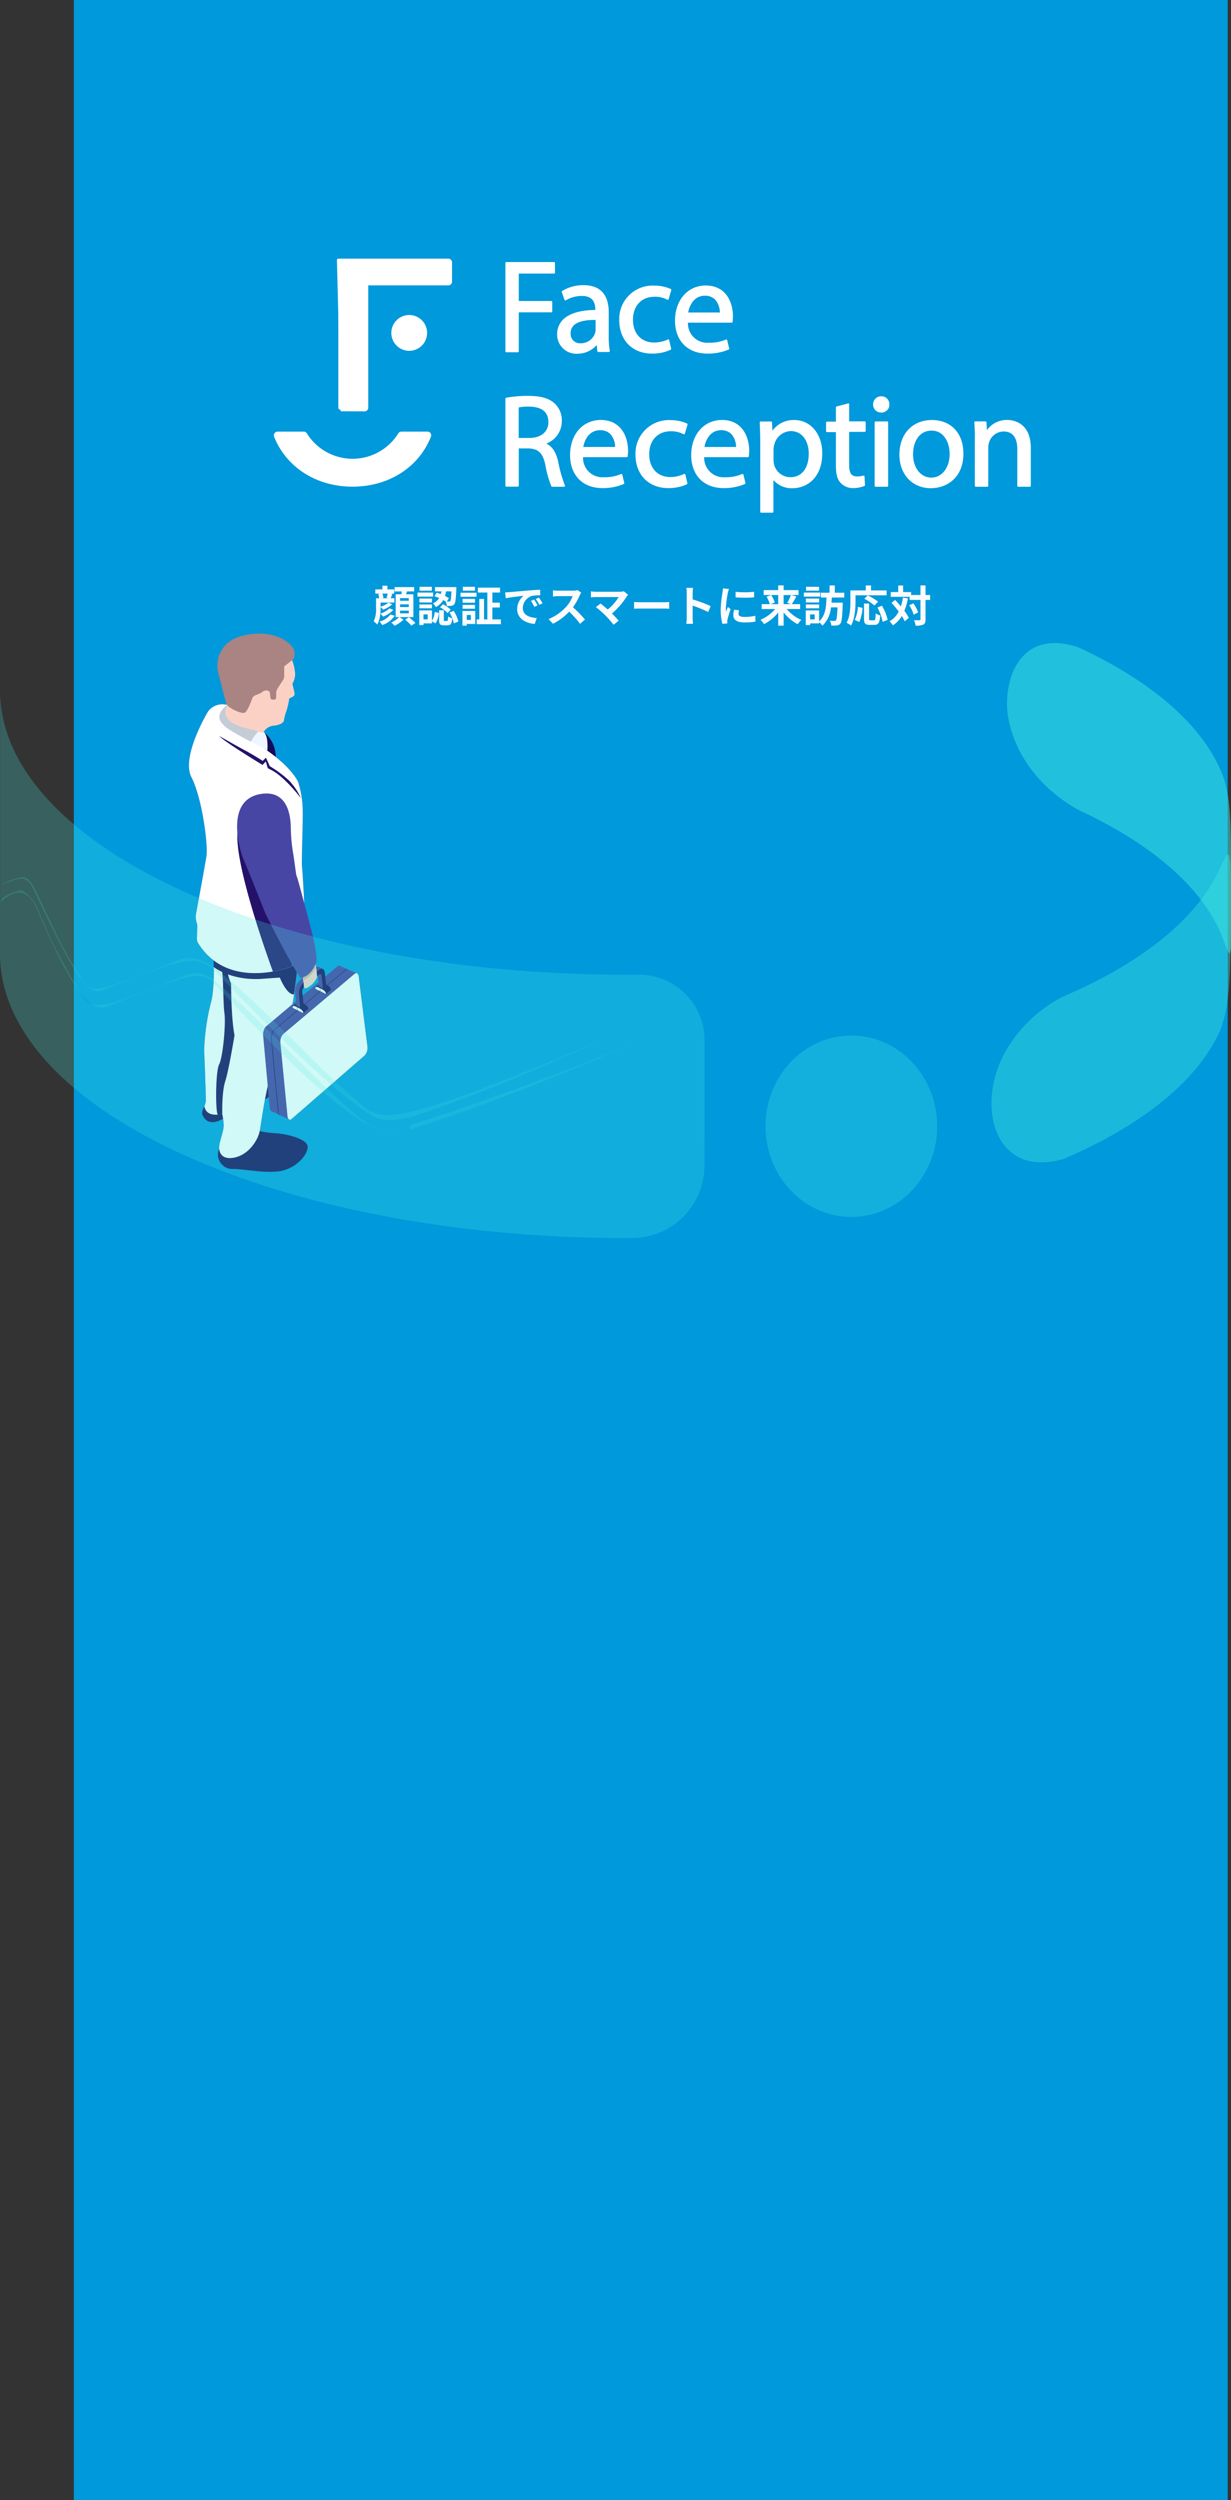 <svg xmlns="http://www.w3.org/2000/svg" width="400.062" height="812" viewBox="0 0 400.062 812">
  <rect x="0" y="0" width="400.062" height="812" fill="#333333" stroke="none"/>
  <g id="メイン背景">
    <rect id="長方形_203" data-name="長方形 203" width="375" height="812" transform="translate(24)" fill="#0099db"/>
    <path id="パス_733" data-name="パス 733" d="M59.651,367.213a33.823,33.823,0,0,0,5.846.847c2.874.107,10.718,1.675,10.494,4.586s-4.277,7.135-9.393,7.787-11.693-.856-15.044-.759a4.672,4.672,0,0,1-4.317-6.581C48.523,369.8,59.651,367.213,59.651,367.213Z" transform="translate(24)" fill="#160a5b"/>
    <path id="パス_734" data-name="パス 734" d="M42.4,359.367s-1.091,1.762-.555,2.843,1.949,3.767,6.645,1.168,13.641-6.3,13.641-6.3,5.155-2.735,4.872-5.967-5.018-2.736-5.018-2.736Z" transform="translate(24)" fill="#160a5b"/>
    <path id="パス_735" data-name="パス 735" d="M72.737,313.535s-1.949,20.979-6.207,28.942-5.486,22.887-6.343,25.71-3.683,6.921-8.058,7.788-5.106-2.1-4.872-3.894,1.432-4.673,1.452-6.6a20.935,20.935,0,0,0-.5-3.719s-5.018,1.48-5.788-2.4a10.9,10.9,0,0,0,.477-1.713c.068-.574-.429-14.6-.555-16.325a72.244,72.244,0,0,1,2.134-15.4c1.384-4.488.974-14.028.974-14.028l14.284-2Z" transform="translate(24)" fill="#24126a"/>
    <path id="パス_736" data-name="パス 736" d="M72.737,313.535s-1.949,20.979-6.207,28.942-5.486,22.887-6.343,25.71-3.683,6.921-8.058,7.788-5.106-2.1-4.872-3.894,1.432-4.673,1.452-6.6a20.935,20.935,0,0,0-.5-3.719s-5.018,1.48-5.788-2.4a10.9,10.9,0,0,0,.477-1.713c.068-.574-.429-14.6-.555-16.325a72.244,72.244,0,0,1,2.134-15.4c1.384-4.488.974-14.028.974-14.028l14.284-2Z" transform="translate(24)" fill="#fff"/>
    <path id="パス_737" data-name="パス 737" d="M49.673,313.408a16.144,16.144,0,0,0,1.423,6.026s0,11.157,1.121,16.8c0,0-1.851,11.351-3.011,14.924s-.974,10.611-.974,10.611a4.891,4.891,0,0,1-1.393.243c-.819,0-.877-13.863.38-16.316s2.2-13.268,1.725-16.549-.3-12.656-.926-14.32a2.083,2.083,0,0,1,.779-2.522Z" transform="translate(24)" fill="#160a5b"/>
    <path id="パス_738" data-name="パス 738" d="M61.7,237.739a10.246,10.246,0,0,1,3.9,8.177l-3.079-.662S63.47,239.472,61.7,237.739Z" transform="translate(24)" fill="#160a5b"/>
    <path id="パス_739" data-name="パス 739" d="M60.07,317.974c-9.471.292-14.616-3.894-14.616-3.894,0-1.333-.058-2.19-.058-2.19l14.284-2,13.057,3.641s-.4,4.137-1.2,9.433c-2.329.253-4.609-5.451-4.609-5.451l-6.489.418S69.541,317.692,60.07,317.974Z" transform="translate(24)" fill="#160a5b"/>
    <path id="パス_740" data-name="パス 740" d="M70.934,313.847s-20.589,8.391-30.537-7.535a2.764,2.764,0,0,1-.39-1.568l.117-3.709a3.782,3.782,0,0,0-.195-1.372,5.893,5.893,0,0,1-.2-2.969c.77-4.147,2.855-15.421,3.352-18.555.594-3.816-1.432-19.09-4.872-25.71s5.3-21.183,5.3-21.183A5.6,5.6,0,0,1,49.78,229s-3.966,2.765-1.793,5.685,8.692,5.3,8.692,5.3,12.034,6.23,16.146,13.824a31.644,31.644,0,0,1,1.549,8.936c.117,5.053-.438,17.173-.224,18.857s.848,13.23.78,13.765S70.934,313.847,70.934,313.847Z" transform="translate(24)" fill="#453c9e"/>
    <path id="パス_741" data-name="パス 741" d="M70.934,313.847s-20.589,8.391-30.537-7.535a2.764,2.764,0,0,1-.39-1.568l.117-3.709a3.782,3.782,0,0,0-.195-1.372,5.893,5.893,0,0,1-.2-2.969c.77-4.147,2.855-15.421,3.352-18.555.594-3.816-1.432-19.09-4.872-25.71s5.3-21.183,5.3-21.183A5.6,5.6,0,0,1,49.78,229s-3.966,2.765-1.793,5.685,8.692,5.3,8.692,5.3,12.034,6.23,16.146,13.824a31.644,31.644,0,0,1,1.549,8.936c.117,5.053-.438,17.173-.224,18.857s.848,13.23.78,13.765S70.934,313.847,70.934,313.847Z" transform="translate(24)" fill="#fff"/>
    <path id="パス_742" data-name="パス 742" d="M47.841,231.109a2.917,2.917,0,0,1,.078-2.326A5.848,5.848,0,0,1,49.78,229,7.364,7.364,0,0,0,47.841,231.109Z" transform="translate(24)" fill="#fff"/>
    <path id="パス_743" data-name="パス 743" d="M64.7,315.56s-12.121-32.709-11.546-44.576c.565-11.575,17.695,23.451,17.695,23.451l.088,19.412A36.992,36.992,0,0,1,64.7,315.56Z" transform="translate(24)" fill="#24126a"/>
    <path id="パス_744" data-name="パス 744" d="M71.236,276.922a53,53,0,0,1-.721-8.022c-.058-4.653-1.364-12.373-9.744-11.029-11.917,1.9-6.821,18.564-5.515,21.475s6.528,16.131,6.821,16.88,8.487,17.182,11.43,21.135a.72.72,0,0,0,1.072.136c1.2-.973,3.9-3.436,4.229-4.965.448-1.947-1.276-9.092-1.276-9.092s-4.638-17.815-5.028-18.652C72.152,284.174,71.948,281.244,71.236,276.922Z" transform="translate(24)" fill="#4846a5"/>
    <path id="パス_746" data-name="パス 746" d="M50.414,233.845c-1.949-2.366-.906-3.758-.906-3.758a9.37,9.37,0,0,0,0-2.92l4.716.837s7.035-6.25,6.538-2.921,1.257,3.992,1.257,3.992l-1.471,1.849c-.37.468-.146.974.156,1.539,2.007,3.455,6.889,2.414,6.9,2.414a6.891,6.891,0,0,1-2.982.827,4.2,4.2,0,0,0-3.128,2.376C58.17,236.765,52.411,236.21,50.414,233.845Z" transform="translate(24)" fill="#e2b1a6"/>
    <path id="パス_748" data-name="パス 748" d="M49.78,228.977c-.555-.973-1.949-7.3-2.835-10.319a22.135,22.135,0,0,0,7.98,3c4.5.681,13.437-4.391,13.437-4.391v2.3a2.312,2.312,0,0,1-.37,1.265l-1.715,2.648a3.164,3.164,0,0,0-.517,1.723v1.285a.739.739,0,0,1-.643.73h-.448a.724.724,0,0,1-.285-.028.731.731,0,0,1-.514-.634l-.195-1.771s-.9-1.431-2.875.272l-2.572,1.052s-1.559,4.711-2.641,5.315S50.326,229.951,49.78,228.977Z" transform="translate(24)" fill="#936d6d"/>
    <path id="パス_749" data-name="パス 749" d="M49.6,229.3s-3.488,2.141-1.754,5.188S62.252,243,62.876,243.8c0,0,.5-4.566-1.179-6.114,0,0-9.685-1.879-11.186-4.351S49.6,229.3,49.6,229.3Z" transform="translate(24)" fill="#f0f6ff"/>
    <path id="パス_750" data-name="パス 750" d="M49.6,229.3s-.594,1.586.906,4.04c1.14,1.869,6.957,3.4,9.744,4.04,0,0-1.033.584-2.748,3.5-3.9-2.015-8.613-4.6-9.637-6.4C46.117,231.44,49.6,229.3,49.6,229.3Z" transform="translate(24)" fill="#c4ccd6"/>
    <path id="パス_751" data-name="パス 751" d="M47.247,239.043s5.632,3.223,8.38,4.683,5.749,3.4,5.749,3.4l1.052-1.051,1.267,2.784a37.23,37.23,0,0,1,6.353,4.761,21.676,21.676,0,0,1,3.781,5.656s-5.4-7.078-9.656-9.181l-1.14-.584-.653-2.19-1.043,1.129S48.962,240.961,47.247,239.043Z" transform="translate(24)" fill="#24126a"/>
    <path id="パス_752" data-name="パス 752" d="M61.775,334.533a2.855,2.855,0,0,1,.75-1.207L85.7,313.856c.614-.516,1.2-.126,1.315.867l2.718,22.633a3.646,3.646,0,0,1-.906,2.862L69.336,357.031l.672,6.551L64.162,360.9a1.39,1.39,0,0,1-.5-1.1L61.5,336.149A3.894,3.894,0,0,1,61.775,334.533Z" transform="translate(24)" fill="#453c9e"/>
    <path id="パス_753" data-name="パス 753" d="M92.01,316.115l-5.476-2.366-.156-.078a.763.763,0,0,0-.663.214l-23.171,19.47a2.929,2.929,0,0,0-.76,1.207l.838.4,4.716,2.287,20.306-17.357Z" transform="translate(24)" fill="#453c9e"/>
    <path id="パス_754" data-name="パス 754" d="M94.524,342.788,70.788,363.417c-.643.564-1.257.126-1.364-.974l-2.309-23.772a3.7,3.7,0,0,1,.974-2.862L91.25,316.28c.614-.506,1.208-.117,1.325.886l2.845,22.79a3.665,3.665,0,0,1-.9,2.832Z" transform="translate(24)" fill="#24126a"/>
    <path id="パス_755" data-name="パス 755" d="M94.524,342.788,70.788,363.417c-.643.564-1.257.126-1.364-.974l-2.309-23.772a3.7,3.7,0,0,1,.974-2.862L91.25,316.28c.614-.506,1.208-.117,1.325.886l2.845,22.79a3.665,3.665,0,0,1-.9,2.832Z" transform="translate(24)" fill="#fff"/>
    <path id="パス_756" data-name="パス 756" d="M66.52,361.061l-2.231-23.714a3.69,3.69,0,0,1,.974-2.853l23.151-19.47a.8.8,0,0,1,.546-.223.708.708,0,0,0-.741.185L65.068,334.455a3.691,3.691,0,0,0-.974,2.853l2.231,23.7c.068.75.36,1.217.76,1.237C66.773,362.112,66.579,361.684,66.52,361.061Z" transform="translate(24)" fill="#160a5b"/>
    <path id="パス_757" data-name="パス 757" d="M75,326.151l-1.208-.6a1.148,1.148,0,0,0-.75-.136h-.1c-.127,0-.185.155-.166.34v.224l3.41,1.7v-.224a1.041,1.041,0,0,0-.263-.555l-.107-.117A2.753,2.753,0,0,0,75,326.151Z" transform="translate(24)" fill="#160a5b"/>
    <path id="パス_758" data-name="パス 758" d="M74.568,329.082l1.637-1.383-3.381-2.19-1.608,1.343Z" transform="translate(24)" fill="#160a5b"/>
    <path id="パス_759" data-name="パス 759" d="M73.36,327.534l-1.208-.613a1.239,1.239,0,0,0-.76-.137H71.3c-.127,0-.185.156-.166.341v.224l3.41,1.7v-.223a.97.97,0,0,0-.263-.555l-.107-.127A2.867,2.867,0,0,0,73.36,327.534Z" transform="translate(24)" fill="#fff"/>
    <path id="パス_760" data-name="パス 760" d="M72.639,328.108l-.1-.993.1.049.107,1Z" transform="translate(24)" fill="#722318"/>
    <path id="パス_761" data-name="パス 761" d="M72.542,327.115l1.676-1.353.088.039-1.666,1.363Z" transform="translate(24)" fill="#722318"/>
    <path id="パス_762" data-name="パス 762" d="M82.364,319.97l-1.208-.594a1.154,1.154,0,0,0-.75-.136h-.1c-.127,0-.185.155-.166.34v.215l3.4,1.684v-.224a1.071,1.071,0,0,0-.253-.545l-.117-.127A2.784,2.784,0,0,0,82.364,319.97Z" transform="translate(24)" fill="#160a5b"/>
    <path id="パス_763" data-name="パス 763" d="M81.954,322.861l1.618-1.373L80.2,319.327l-1.6,1.334Z" transform="translate(24)" fill="#160a5b"/>
    <path id="パス_764" data-name="パス 764" d="M80.746,321.333l-1.208-.6a1.222,1.222,0,0,0-.75-.136h-.1c-.127,0-.185.156-.166.331v.224l3.4,1.684v-.214a1.168,1.168,0,0,0-.263-.555l-.117-.127A2.791,2.791,0,0,0,80.746,321.333Z" transform="translate(24)" fill="#fff"/>
    <path id="パス_765" data-name="パス 765" d="M80.035,321.907l-.117-.993.107.049.107.993Z" transform="translate(24)" fill="#722318"/>
    <path id="パス_766" data-name="パス 766" d="M79.918,320.914l1.666-1.334.088.049-1.647,1.334Z" transform="translate(24)" fill="#722318"/>
    <path id="パス_767" data-name="パス 767" d="M71.879,322.374l.438,4.225,1.1-.925-.429-4.1a2.161,2.161,0,0,1,.653-1.723l4.716-3.943c.419-.35.818-.155.887.438l.448,4.05,1.082-.9-.468-4.157c-.146-1.3-.974-1.733-1.949-.974l-5.037,4.187a4.863,4.863,0,0,0-1.442,3.825Z" transform="translate(24)" fill="#453c9e"/>
    <path id="パス_768" data-name="パス 768" d="M80.015,315.618l-1.949-.194-5.612,5.237-.244,3.222.107,2.707,1.257.623v-3.359l.068-2.307,1.169-1.665s2.1-1.694,2.124-1.742S80.015,315.618,80.015,315.618Z" transform="translate(24)" fill="#453c9e"/>
    <path id="パス_769" data-name="パス 769" d="M80.951,321.021l-1.257-.623-.331-2.988,1.2.1.351.058Z" transform="translate(24)" fill="#453c9e"/>
    <path id="パス_770" data-name="パス 770" d="M80.9,314.7l-1.345-.662s.351.74.36.73l.448.156Z" transform="translate(24)" fill="#453c9e"/>
    <path id="パス_771" data-name="パス 771" d="M73.136,323l.438,4.225,1.111-.895-.438-4.108A2.207,2.207,0,0,1,74.9,320.5l4.716-3.953c.419-.35.819-.156.887.438l.458,4.06,1.082-.906-.478-4.166c-.146-1.3-.974-1.733-1.949-.974l-5.028,4.2A4.864,4.864,0,0,0,73.136,323Z" transform="translate(24)" fill="#160a5b"/>
    <path id="パス_772" data-name="パス 772" d="M78.408,312.357s.8,4.128.575,5.169a6.816,6.816,0,0,1-3.391,3.4c-1.189.37-.711-1.052-.974-1.947a13.271,13.271,0,0,1-.224-2.833Z" transform="translate(24)" fill="#fcd1c5"/>
    <path id="パス_773" data-name="パス 773" d="M74.393,316.154l4.015-3.8s.166.847.322,1.869a9.9,9.9,0,0,1-4.209,4.284A16.2,16.2,0,0,1,74.393,316.154Z" transform="translate(24)" fill="#e2b1a6"/>
    <path id="パス_774" data-name="パス 774" d="M78.71,312.7s-1.423,4.449-4.989,4.867l1.208-4.867s3.011-.847,3.108-.857S78.71,312.7,78.71,312.7Z" transform="translate(24)" fill="#4846a5"/>
    <g id="グループ_60" data-name="グループ 60" transform="translate(24)" opacity="0.5">
      <path id="パス_775" data-name="パス 775" d="M39.608,157.28h0Zm2.65-1.139h0Zm-1.881.778h0Z" fill="#42e8e0" opacity="0.5"/>
      <path id="パス_776" data-name="パス 776" d="M204.98,337.814a21.267,21.267,0,0,0-21.437-21.251H176.1c-111.235-.877-200.07-42.055-200.07-92.307v63.277c8-3.086,8.818-3.446,12.073,3.991C3.049,323.2,5.641,322.491,9.158,321.7c31.823-12.714,31.424-11.789,39.54-3.369,14.031,14.6,42.327,43.009,51.067,45.277a30.461,30.461,0,0,0,9.471-.671c30.722-10.29,42.873-16.754,72.981-29.692l2.69,4.361c-11.128,4.868-44.764,18.069-75.72,27.813l-.224,1.538c-8.769,2.609-14.46-2.735-16.564-4.322-16.155-13.629-30.323-30.353-46.536-43.963-4.794-4.02-7.727-2.366-9.393-1.947C6.264,328.712,6.264,328.712,1.392,321.4c-8.886-15.722-9.2-16.988-13.32-26.81-.974-2.249-4.141-5.637-5.564-5.461-6.821,1.947-5.846,3.3-6.509,4.117V309.8c0,50.251,88.834,91.43,200.07,92.306h5.495a23.559,23.559,0,0,0,23.386-23.578Z" fill="#42e8e0" opacity="0.5"/>
      <path id="パス_777" data-name="パス 777" d="M108.954,366.96c-7.921,2.025-15.4,3.943-62-46.133-5.846-5.929-5.846-5.929-36.149,6.123-3.44.837-8.633,2.093-22.937-32-4.414-10.066-11.78-1.762-11.848-1.665v-5.724c2.494-1.421,2.67-1.509,6.431-2.57a2.857,2.857,0,0,1,2.066.166c.974.525,2.027,1.7,3.79,5.461C-3.45,308.142-3.45,308.142,2.484,317.76c3.5,5.179,3.5,5.179,31.892-6.084,1.949-.516,5.983-1.607,12.063,3.251,17.11,13.629,31.024,30.675,47.91,44.547,6.343,4.5,10.162,7.214,87.86-26.216l2.689,4.361C173.77,342.487,139.911,357.225,108.954,366.96Z" fill="#42e8e0" opacity="0.5"/>
    </g>
    <path id="パス_778" data-name="パス 778" d="M303.665,233.134c.975,5.685,5.223,19.957,22.616,29.828,24.768,11.429,41.9,26.45,47.666,43.213.41,1.1.975,2.57,1.5,3.612.614-.973.614-.973.614-3.466V278.158c0-16.549-.974-20.17-2.115-24.785-5.748-16.773-22.9-31.794-47.666-43.213C306.491,203.783,301.717,222.29,303.665,233.134Z" transform="translate(24)" fill="#42e8e0" opacity="0.5"/>
    <path id="パス_779" data-name="パス 779" d="M376,301.756c-.146,22.828-1.49,26.985-3.186,32.252-7.074,16.656-25.392,31.366-51.038,42.356-22.411,6.61-28.657-16.7-19.488-33.975a44.888,44.888,0,0,1,19.488-18.837c25.646-10.99,43.964-25.7,51.038-42.356a27.516,27.516,0,0,1,1.949-3.573l.575-.078c.428,1.227.614,1.733.672,7.963v16.248Z" transform="translate(24)" fill="#42e8e0" opacity="0.4"/>
    <path id="パス_780" data-name="パス 780" d="M252.676,395.24c15.407,0,27.9-13.188,27.9-29.458s-12.489-29.458-27.9-29.458-27.9,13.189-27.9,29.458S237.269,395.24,252.676,395.24Z" transform="translate(24)" fill="#42e8e0" opacity="0.3"/>
  </g>
  <g id="コンポーネント_1_23" data-name="コンポーネント 1 – 23" transform="translate(70.649 84)">
    <path id="パス_745" data-name="パス 745" d="M61.492,238.07A4.2,4.2,0,0,1,64.62,235.7c2.192-.215,3.43-.828,3.644-1.636a16.144,16.144,0,0,1,.76-2.989A22.04,22.04,0,0,0,70,226.855c0-.068,1.656-.574,1.734-1.3s-.78-3.33-.682-3.534a6.6,6.6,0,0,0,.867-3.037,15.562,15.562,0,0,0-.974-4.556c-.663-1.509-5.291-10.709-17.334-5.987s-2.923,15.011-4.122,21.631c0,0-1.082,1.392.906,3.757S58.17,236.765,61.492,238.07Z" transform="translate(-46.649 -84)" fill="#fcd1c5"/>
    <path id="パス_747" data-name="パス 747" d="M71.48,210.919s.838,2.473-.516,3.5-2.6,2.025-2.6,2.025v3.134a2.316,2.316,0,0,1-.37,1.266L66.276,223.5a3.161,3.161,0,0,0-.516,1.723v1.285a.737.737,0,0,1-.185.485.745.745,0,0,1-.459.245h-.448a.733.733,0,0,1-.718-.387.735.735,0,0,1-.081-.275l-.195-1.772s-.9-1.431-2.875.273l-1.783.73a1.952,1.952,0,0,0-1.072,1.119c-.5,1.373-1.559,4.07-2.358,4.517-1.072.614-5.242-1.538-5.8-2.492s-1.949-7.3-2.835-10.319-.351-10.436,8.623-12.334S70.252,208.232,71.48,210.919Z" transform="translate(-46.649 -84)" fill="#aa8383"/>
    <path id="パス_781" data-name="パス 781" d="M102,192.788a13.078,13.078,0,0,1-.392,1.372l.784.154h-2.324l.56-.126a5.922,5.922,0,0,0-.364-1.4Zm.588,4.788a7.581,7.581,0,0,1-2.982,1.722c.056-.672.084-1.33.084-1.9v-.21a5.618,5.618,0,0,1,.812.826,8.708,8.708,0,0,0,2.968-1.764l-1.246-.518a7.1,7.1,0,0,1-2.534,1.316V195.7h4.48v-1.386h-1.176c.14-.378.308-.882.518-1.414l-.56-.112h1.162V191.43H101.9v-1.2h-1.624v1.2h-2.3v1.358h1.666l-.714.14a8.86,8.86,0,0,1,.308,1.386H98.206v3.066a9.72,9.72,0,0,1-.756,4.466,6.136,6.136,0,0,1,1.162,1.008,8.843,8.843,0,0,0,.98-3.528,5.192,5.192,0,0,1,.91.938,8.8,8.8,0,0,0,3.332-2.184Zm.294,1.988a6.621,6.621,0,0,1-3.556,2.338,5.1,5.1,0,0,1,.9,1.106,7.754,7.754,0,0,0,4.032-3Zm3.136-1.232h2.828v.868h-2.828Zm0-2.044h2.828v.868h-2.828Zm0-2.016h2.828v.854h-2.828Zm4.326,6.16v-7.42h-2.38q.147-.441.294-.924H110.6v-1.4H104.24v1.4h2.338c-.028.308-.084.616-.14.924H104.59v7.42h1.148a8.972,8.972,0,0,1-2.59,1.764,8.842,8.842,0,0,1,1.106,1.05,11.331,11.331,0,0,0,2.87-2l-1.274-.812Zm-2.674.826a17.148,17.148,0,0,1,2.03,1.946l1.3-.882a17.816,17.816,0,0,0-2.114-1.848Zm15.05-9.184c-.1,2.072-.21,2.9-.406,3.122a.435.435,0,0,1-.42.168c-.14,0-.378,0-.672-.014l.672-1.078a11.331,11.331,0,0,0-1.274-.7,11.07,11.07,0,0,0,.35-1.5Zm-5.544,1.568a16.352,16.352,0,0,1,1.54.588,4.6,4.6,0,0,1-2.016,1.764,3.954,3.954,0,0,1,.938,1.176,5.693,5.693,0,0,0,2.408-2.282c.28.154.532.308.77.462a4.018,4.018,0,0,1,.392,1.456,9.415,9.415,0,0,0,1.512-.056,1.252,1.252,0,0,0,.924-.532c.378-.448.518-1.75.658-4.914.014-.2.014-.616.014-.616h-6.944v1.386h2.1q-.084.441-.21.882c-.448-.168-.9-.336-1.316-.462Zm1.834,3.584a10.483,10.483,0,0,1,2.436,1.876l1.036-1.064a9.724,9.724,0,0,0-2.506-1.778Zm-2.674-6.65h-3.99v1.26h3.99Zm.42,1.876h-5.082v1.316h5.082Zm-.378,1.946H112.3v1.274h4.074Zm-4.074,3.164h4.074v-1.246H112.3Zm2.7,3.612h-1.372v-1.61h1.372Zm1.386-2.926h-4.13v4.774h1.372v-.546h2.758v-.686l1.134.686a6.664,6.664,0,0,0,1.078-3.4l-1.316-.336a6.318,6.318,0,0,1-.9,2.884Zm4.13,3.43c-.252,0-.28-.042-.28-.434v-3.052H118.7v3.066c0,1.386.266,1.848,1.582,1.848h1.148c.994,0,1.4-.462,1.554-2.3a4.011,4.011,0,0,1-1.358-.6c-.042,1.288-.1,1.47-.364,1.47Zm1.568-2.73a10.351,10.351,0,0,1,1.4,3.528l1.47-.6a10.4,10.4,0,0,0-1.526-3.458Zm8.274-8.372h-3.948v1.26h3.948Zm-1.33,9.17v1.6H127.69v-1.6Zm1.428-1.316H126.29V203.2h1.4v-.546h2.772Zm-4.13-.714h4.032v-1.26h-4.032Zm4.032-3.206h-4.032v1.246h4.032Zm-4.69-.686h5.194v-1.316h-5.194Zm10.346,7.35V197.31h2.422v-1.568H136.02v-3.3h2.492v-1.582H131.3v1.582h3.08v8.736h-1.064v-6.636h-1.554v6.636h-.854v1.554h7.868v-1.554Zm4.158-8.778.182,1.918c1.624-.35,4.48-.658,5.8-.8a5.6,5.6,0,0,0-2.086,4.326c0,3.038,2.772,4.606,5.712,4.8l.658-1.918c-2.38-.126-4.536-.952-4.536-3.262a4.254,4.254,0,0,1,2.968-3.92,14.543,14.543,0,0,1,2.7-.2l-.014-1.792c-.994.042-2.52.126-3.962.252-2.562.21-4.872.42-6.048.518C141.284,192.354,140.738,192.382,140.178,192.4Zm9.394,2.324-1.036.434a10.8,10.8,0,0,1,1.092,1.946l1.064-.476A17.38,17.38,0,0,0,149.572,194.72Zm1.568-.644-1.022.476a12.317,12.317,0,0,1,1.148,1.89l1.05-.5A20.936,20.936,0,0,0,151.14,194.076Zm13.748-1.568-1.148-.854a5.018,5.018,0,0,1-1.442.182h-4.942a15.641,15.641,0,0,1-1.652-.1v1.988c.294-.014,1.064-.1,1.652-.1H162.1a10.848,10.848,0,0,1-2.086,3.43,15.694,15.694,0,0,1-5.74,4.018l1.442,1.512a18.441,18.441,0,0,0,5.264-3.934,31.923,31.923,0,0,1,3.528,3.962l1.6-1.386a39.357,39.357,0,0,0-3.906-4,20.583,20.583,0,0,0,2.2-3.85A6.616,6.616,0,0,1,164.888,192.508Zm15.242.672-1.4-1.148a4.522,4.522,0,0,1-1.3.154h-7.77a13.442,13.442,0,0,1-1.61-.126v1.96c.294-.028,1.05-.1,1.61-.1h7.406a15.538,15.538,0,0,1-3.556,4.032c-.882-.77-1.806-1.526-2.366-1.946l-1.484,1.19a29.782,29.782,0,0,1,3.08,2.688,36.483,36.483,0,0,1,2.674,3.024l1.638-1.3c-.546-.658-1.372-1.568-2.17-2.366a23.325,23.325,0,0,0,4.774-5.474A4.882,4.882,0,0,1,180.13,193.18Zm1.946,2.338v2.2c.518-.042,1.456-.07,2.254-.07h7.518c.588,0,1.3.056,1.638.07v-2.2c-.364.028-.98.084-1.638.084H184.33C183.6,195.6,182.58,195.56,182.076,195.518Zm17.108,5.138a15.377,15.377,0,0,1-.14,1.96h2.184c-.056-.574-.126-1.554-.126-1.96v-3.962a40.439,40.439,0,0,1,5.054,2.086l.8-1.932a45.724,45.724,0,0,0-5.852-2.17v-2.072a15.222,15.222,0,0,1,.126-1.68h-2.184a9.719,9.719,0,0,1,.14,1.68Zm15.876-8.442v1.792a37.575,37.575,0,0,0,6.02,0V192.2A28.789,28.789,0,0,1,215.06,192.214Zm1.12,5.978-1.61-.154a8.553,8.553,0,0,0-.238,1.82c0,1.442,1.162,2.3,3.57,2.3a19.827,19.827,0,0,0,3.612-.266l-.028-1.89a16.549,16.549,0,0,1-3.514.364c-1.428,0-1.96-.378-1.96-.994A4.752,4.752,0,0,1,216.18,198.192Zm-3.276-6.916-1.96-.168c-.014.448-.1.98-.14,1.372a39.037,39.037,0,0,0-.588,5.544,17.9,17.9,0,0,0,.546,4.578l1.624-.112c-.014-.2-.028-.42-.028-.574a4.225,4.225,0,0,1,.07-.658c.154-.742.616-2.268,1.008-3.43l-.868-.686c-.2.462-.42.952-.63,1.428a6.754,6.754,0,0,1-.056-.91,37.131,37.131,0,0,1,.672-5.138C212.61,192.27,212.792,191.57,212.9,191.276Zm16,1.988v2.954h-2.422l1.33-.518a9.975,9.975,0,0,0-1.19-2.436Zm4.13,0a15.766,15.766,0,0,1-1.19,2.548l1.176.406H230.67v-2.954Zm3.01,4.55v-1.6H233.33a25.828,25.828,0,0,0,1.47-2.478l-1.61-.476h2.324v-1.6H230.67v-1.526h-1.764v1.526h-4.718v1.6h2.38l-1.442.546a9.765,9.765,0,0,1,1.05,2.408H223.53v1.6h4.4a13.216,13.216,0,0,1-4.788,3.5,7.9,7.9,0,0,1,1.176,1.4,14.527,14.527,0,0,0,4.592-3.78v4.27h1.764v-4.3a14.156,14.156,0,0,0,4.578,3.836,7.814,7.814,0,0,1,1.162-1.4,12.981,12.981,0,0,1-4.746-3.528Zm6.146-7.238h-4.228v1.26h4.228Zm.364,1.876H237.25v1.316h5.306Zm-.336,1.946h-4.312v1.274h4.312Zm-4.312,3.164h4.312v-1.246h-4.312Zm2.856,3.612H239.28v-1.61h1.484Zm9.618-7.112v-1.568h-3.066v-2.338h-1.708v2.338h-2.842v1.568H244.6c-.1,2.842-.28,5.866-2.394,7.728v-3.542h-4.34v4.774h1.414v-.546h2.926v-.406a4.862,4.862,0,0,1,1.064,1.162,9.328,9.328,0,0,0,2.786-5.964h2.128c-.126,2.772-.266,3.906-.518,4.186a.565.565,0,0,1-.49.2c-.28,0-.868-.014-1.484-.07a3.963,3.963,0,0,1,.476,1.582,12.266,12.266,0,0,0,1.82-.028,1.574,1.574,0,0,0,1.134-.616c.434-.546.588-2.1.756-6.1v-.686h-3.654c.042-.56.07-1.106.1-1.666Zm3.654-.714h10.108v-1.582H259.09v-1.61h-1.736v1.61H252.37v3.528c0,2.016-.1,4.956-1.246,6.958a7.733,7.733,0,0,1,1.442.938c1.26-2.184,1.47-5.642,1.47-7.9Zm7.35,2.072A17.631,17.631,0,0,0,258,193.39l-1.106,1.092a16.15,16.15,0,0,1,3.29,2.184ZM255.268,202a12.892,12.892,0,0,0,1.036-4.578l-1.5-.322a11.589,11.589,0,0,1-1.022,4.242Zm3.626-.532c-.392,0-.448-.07-.448-.574v-4.872h-1.652v4.886c0,1.554.35,2.044,1.834,2.044h1.554c1.3,0,1.722-.672,1.876-3.066a4.382,4.382,0,0,1-1.47-.672c-.056,1.932-.14,2.254-.56,2.254Zm2.254-4.158a16.645,16.645,0,0,1,1.708,4.676l1.638-.672a16.679,16.679,0,0,0-1.862-4.578Zm8.288-3.192a16.408,16.408,0,0,1-.672,2.828c-.616-.742-1.246-1.456-1.848-2.1l-1.19.938c.77.854,1.6,1.848,2.338,2.842a7.772,7.772,0,0,1-2.982,3.178,7.3,7.3,0,0,1,1.12,1.3,9.414,9.414,0,0,0,2.87-3.024,13.069,13.069,0,0,1,.952,1.722l1.33-1.134a13.867,13.867,0,0,0-1.442-2.268,19.129,19.129,0,0,0,1.148-4.074Zm2.058,2.478a11.665,11.665,0,0,1,1.442,3.052l1.442-.742a10.99,10.99,0,0,0-1.554-2.954Zm6.79-3.346h-1.5v-3.108h-1.638v3.108H272.1V192.3h-2.59v-2.142h-1.6V192.3h-2.436v1.54h6.16v1.008h3.514v6.3c0,.224-.084.294-.336.294s-.994.014-1.778-.028a6.859,6.859,0,0,1,.532,1.792,5.58,5.58,0,0,0,2.52-.364c.532-.266.7-.756.7-1.694v-6.3h1.5Z" transform="translate(-46.649 -84)" fill="#fcfcff"/>
    <path id="パス_789" data-name="パス 789" d="M140.575,85.428h15.471v3.106H144.279v9.525h10.876v3.063H144.279V114.1h-3.7Z" transform="translate(-46.649 -84)" fill="#fff"/>
    <path id="パス_790" data-name="パス 790" d="M144.279,114.421h-3.705a.319.319,0,0,1-.32-.32V85.428a.321.321,0,0,1,.32-.32h15.472a.319.319,0,0,1,.32.32v3.105a.319.319,0,0,1-.32.32H144.6v8.9h10.556a.3.3,0,0,1,.121.019.308.308,0,0,1,.1.065.317.317,0,0,1,.07.1.311.311,0,0,1,.024.121v3.064a.322.322,0,0,1-.094.227.318.318,0,0,1-.226.093H144.6V114.1a.322.322,0,0,1-.094.227A.318.318,0,0,1,144.279,114.421Zm-3.4-.64h3.091V101.122A.3.3,0,0,1,144,101a.317.317,0,0,1,.066-.1.306.306,0,0,1,.1-.066.313.313,0,0,1,.117-.023h10.556V98.379H144.279a.3.3,0,0,1-.121-.025.312.312,0,0,1-.1-.07.291.291,0,0,1-.065-.1.314.314,0,0,1-.02-.121V88.533a.321.321,0,0,1,.307-.32H155.74V85.748H140.881Z" transform="translate(-46.649 -84)" fill="#fff"/>
    <path id="パス_791" data-name="パス 791" d="M170.431,114.1l-.306-2.59H170a7.683,7.683,0,0,1-6.308,3.063,5.875,5.875,0,0,1-6.308-5.89c0-4.972,4.428-7.7,12.408-7.66v-.417c0-1.713-.474-4.777-4.694-4.777a10.32,10.32,0,0,0-5.375,1.532l-.849-2.465a12.908,12.908,0,0,1,6.782-1.824c6.308,0,7.84,4.289,7.84,8.425v7.7a27.968,27.968,0,0,0,.348,4.93Zm-.557-10.514c-4.094-.084-8.745.64-8.745,4.637a3.313,3.313,0,0,0,3.537,3.579,5.152,5.152,0,0,0,5-3.44,4,4,0,0,0,.209-1.2Z" transform="translate(-46.649 -84)" fill="#fff"/>
    <path id="パス_792" data-name="パス 792" d="M163.691,114.881a6.224,6.224,0,0,1-6.628-6.225A6.641,6.641,0,0,1,159,103.782c2.034-2.006,5.654-3.078,10.473-3.106v-.1c0-2.952-1.393-4.457-4.373-4.457a10.079,10.079,0,0,0-5.208,1.42.3.3,0,0,1-.133.032.291.291,0,0,1-.132-.032.311.311,0,0,1-.121-.074.3.3,0,0,1-.074-.121l-.849-2.465a.3.3,0,0,1,.125-.376,13.034,13.034,0,0,1,6.963-1.88c6.74,0,8.16,4.763,8.16,8.746v7.7a28.4,28.4,0,0,0,.335,4.874.315.315,0,0,1,0,.14.3.3,0,0,1-.066.124.286.286,0,0,1-.1.084.3.3,0,0,1-.132.028h-3.412a.334.334,0,0,1-.21-.082.339.339,0,0,1-.11-.2l-.223-1.977a8.107,8.107,0,0,1-6.211,2.813Zm5.919-13.564c-4.721,0-8.244,1-10.166,2.924a6,6,0,0,0-1.755,4.415,5.57,5.57,0,0,0,6,5.57,7.41,7.41,0,0,0,6.058-2.924.3.3,0,0,1,.108-.1.313.313,0,0,1,.143-.039h.125a.326.326,0,0,1,.213.079.317.317,0,0,1,.107.2l.265,2.312h2.785a29.984,29.984,0,0,1-.278-4.61v-7.7c0-5.389-2.535-8.1-7.534-8.1a12.869,12.869,0,0,0-6.406,1.643l.64,1.852a10.8,10.8,0,0,1,5.209-1.393c3.231,0,5.013,1.8,5.013,5.083v.418a.334.334,0,0,1-.32.32h-.181Zm-4.944,10.806a3.619,3.619,0,0,1-3.843-3.9,4.054,4.054,0,0,1,1.2-2.994c1.393-1.393,4.039-2.033,7.868-1.95a.311.311,0,0,1,.217.09.306.306,0,0,1,.066.1.3.3,0,0,1,.024.117v3.579a4.18,4.18,0,0,1-.237,1.295,5.473,5.473,0,0,1-5.292,3.662Zm4.6-8.216q-4.951,0-6.81,1.783a3.38,3.38,0,0,0-1,2.534,3.008,3.008,0,0,0,3.217,3.259,4.83,4.83,0,0,0,4.693-3.231,3.558,3.558,0,0,0,.2-1.086v-3.259Z" transform="translate(-46.649 -84)" fill="#fff"/>
    <path id="パス_793" data-name="パス 793" d="M193.785,113.335a13.81,13.81,0,0,1-5.932,1.2c-6.225,0-10.277-4.178-10.277-10.514a10.472,10.472,0,0,1,11.14-10.932,12.8,12.8,0,0,1,5.209,1.058l-.85,2.9a8.745,8.745,0,0,0-4.359-.975c-4.734,0-7.3,3.481-7.3,7.785,0,4.762,3.078,7.7,7.172,7.7a10.64,10.64,0,0,0,4.61-1.031Z" transform="translate(-46.649 -84)" fill="#fff"/>
    <path id="パス_794" data-name="パス 794" d="M187.853,114.839c-6.336,0-10.6-4.345-10.6-10.821a10.834,10.834,0,0,1,11.406-11.252,12.963,12.963,0,0,1,5.347,1.1.291.291,0,0,1,.153.376l-.849,2.883a.344.344,0,0,1-.068.124.334.334,0,0,1-.113.085.322.322,0,0,1-.279,0,8.353,8.353,0,0,0-4.177-.947c-4.178,0-6.963,2.938-6.963,7.478s2.785,7.381,6.851,7.381a10.477,10.477,0,0,0,4.484-.989.293.293,0,0,1,.133-.032.289.289,0,0,1,.132.032.365.365,0,0,1,.167.209l.641,2.785a.322.322,0,0,1-.168.348A14.107,14.107,0,0,1,187.853,114.839Zm.808-21.432c-6.448,0-10.765,4.261-10.765,10.611s3.9,10.194,9.957,10.194a14.189,14.189,0,0,0,5.57-1.044l-.5-2.2a10.845,10.845,0,0,1-4.387.892c-4.47,0-7.478-3.217-7.478-8.008s3.05-8.1,7.6-8.1a9.48,9.48,0,0,1,4.177.836l.669-2.256a12.45,12.45,0,0,0-4.846-.961Z" transform="translate(-46.649 -84)" fill="#fff"/>
    <path id="パス_795" data-name="パス 795" d="M199.258,104.506c.084,5.055,3.329,7.144,7.089,7.144a13.73,13.73,0,0,0,5.709-1.059l.641,2.674a16.7,16.7,0,0,1-6.866,1.281c-6.35,0-10.152-4.177-10.152-10.388s3.663-11.141,9.679-11.141c6.74,0,8.537,5.919,8.537,9.748a14.72,14.72,0,0,1-.126,1.755Zm11-2.688c0-2.381-.975-6.086-5.194-6.086-3.8,0-5.459,3.5-5.766,6.086Z" transform="translate(-46.649 -84)" fill="#fff"/>
    <path id="パス_796" data-name="パス 796" d="M205.831,114.839c-6.364,0-10.458-4.178-10.458-10.695,0-6.726,4.178-11.419,9.985-11.419,6.531,0,8.843,5.4,8.843,10.013a14.288,14.288,0,0,1-.1,1.6v.181a.307.307,0,0,1-.306.279H199.579a6.268,6.268,0,0,0,6.754,6.517,13.3,13.3,0,0,0,5.57-1.031.3.3,0,0,1,.132-.031.305.305,0,0,1,.133.031.3.3,0,0,1,.107.086.3.3,0,0,1,.06.123l.64,2.688a.32.32,0,0,1-.181.362A17.2,17.2,0,0,1,205.831,114.839Zm-.473-21.474c-5.57,0-9.358,4.428-9.358,10.779s3.76,10.068,9.831,10.068a16.791,16.791,0,0,0,6.5-1.141l-.5-2.061a14.079,14.079,0,0,1-5.486.933c-4.554,0-7.325-2.786-7.4-7.451a.318.318,0,0,1,.084-.223.272.272,0,0,1,.1-.074.268.268,0,0,1,.122-.023h14.247a12.017,12.017,0,0,0,.1-1.393C213.574,98.421,211.43,93.365,205.358,93.365Zm4.9,8.76H199.3a.349.349,0,0,1-.237-.112.314.314,0,0,1,0-.236c.363-3.175,2.382-6.365,6.072-6.365a5.126,5.126,0,0,1,3.8,1.393,7.226,7.226,0,0,1,1.713,4.958.307.307,0,0,1-.006.159.294.294,0,0,1-.084.135.309.309,0,0,1-.3.068Zm-10.6-.627h10.292a6.408,6.408,0,0,0-1.532-4.178,4.554,4.554,0,0,0-3.356-1.267C201.487,96.039,200.024,99.312,199.662,101.5Z" transform="translate(-46.649 -84)" fill="#fff"/>
    <path id="パス_797" data-name="パス 797" d="M140.575,129.489a39.192,39.192,0,0,1,7.116-.585c3.969,0,6.531.724,8.355,2.339a7.127,7.127,0,0,1,2.27,5.445A7.521,7.521,0,0,1,152.9,144v.125c2.214.766,3.537,2.785,4.178,5.793a45.214,45.214,0,0,0,2.214,7.868h-3.83a36.275,36.275,0,0,1-1.921-6.851c-.864-3.955-2.4-5.445-5.766-5.571h-3.495v12.422h-3.7Zm3.7,13.062h3.774c3.969,0,6.475-2.172,6.475-5.445,0-3.7-2.687-5.319-6.614-5.361a15.28,15.28,0,0,0-3.663.348Z" transform="translate(-46.649 -84)" fill="#fff"/>
    <path id="パス_798" data-name="パス 798" d="M159.291,158.093h-3.83a.308.308,0,0,1-.16-.038.3.3,0,0,1-.118-.115,33.681,33.681,0,0,1-1.95-6.963c-.822-3.816-2.256-5.209-5.473-5.334H144.6v12.116a.308.308,0,0,1-.1.221.3.3,0,0,1-.1.066.313.313,0,0,1-.121.019h-3.705a.313.313,0,0,1-.121-.019.307.307,0,0,1-.1-.066.308.308,0,0,1-.1-.221v-28.27a.323.323,0,0,1,.073-.2.317.317,0,0,1,.178-.109,39.16,39.16,0,0,1,7.186-.6c4.038,0,6.67.752,8.522,2.423a7.367,7.367,0,0,1,2.368,5.682,7.743,7.743,0,0,1-5.028,7.38c1.894.906,3.148,2.786,3.83,5.78a46.908,46.908,0,0,0,2.186,7.784.308.308,0,0,1,0,.307.333.333,0,0,1-.119.111A.343.343,0,0,1,159.291,158.093Zm-3.649-.627H158.8a57.212,57.212,0,0,1-2.033-7.478c-.7-3.05-2.019-4.874-4.024-5.57a.321.321,0,0,1-.154-.12.325.325,0,0,1-.055-.187v-.125a.294.294,0,0,1,.223-.293,7.227,7.227,0,0,0,5.194-6.962,6.744,6.744,0,0,0-2.159-5.209c-1.726-1.573-4.177-2.27-8.1-2.27a39.932,39.932,0,0,0-6.81.543v27.629h3.091v-12.1a.316.316,0,0,1,.02-.122.29.29,0,0,1,.065-.1.306.306,0,0,1,.1-.07.312.312,0,0,1,.121-.025h3.495c3.537.14,5.181,1.713,6.072,5.822a46.919,46.919,0,0,0,1.8,6.6Zm-7.589-14.594h-3.8a.3.3,0,0,1-.121-.025.3.3,0,0,1-.166-.174.3.3,0,0,1-.019-.121V132.093a.3.3,0,0,1,.222-.306,15.771,15.771,0,0,1,3.746-.348c4.471,0,6.963,2.061,6.963,5.668S152.23,142.872,148.053,142.872Zm-3.482-.627h3.482c3.746,0,6.169-2.019,6.169-5.138,0-4.178-3.426-5.014-6.309-5.042a16.868,16.868,0,0,0-3.342.265Z" transform="translate(-46.649 -84)" fill="#fff"/>
    <path id="パス_799" data-name="パス 799" d="M165.168,148.178c.083,5.055,3.328,7.144,7.074,7.144a13.563,13.563,0,0,0,5.724-1.073l.64,2.688a16.774,16.774,0,0,1-6.879,1.267c-6.35,0-10.138-4.177-10.138-10.374s3.662-11.141,9.678-11.141c6.74,0,8.523,5.9,8.523,9.748a14.925,14.925,0,0,1-.125,1.755Zm11-2.688c0-2.381-.975-6.086-5.208-6.086-3.788,0-5.459,3.5-5.752,6.086Z" transform="translate(-46.649 -84)" fill="#fff"/>
    <path id="パス_800" data-name="パス 800" d="M171.726,158.524c-6.35,0-10.458-4.177-10.458-10.7,0-6.726,4.108-11.419,10-11.419,6.531,0,8.843,5.4,8.843,10.013a13.832,13.832,0,0,1-.112,1.6v.181a.326.326,0,0,1-.11.2.33.33,0,0,1-.21.082h-14.19A6.28,6.28,0,0,0,172.242,155a13.177,13.177,0,0,0,5.57-1.044.347.347,0,0,1,.265,0,.359.359,0,0,1,.167.209l.64,2.687a.3.3,0,0,1-.181.348A16.922,16.922,0,0,1,171.726,158.524Zm-.459-21.487c-5.57,0-9.372,4.442-9.372,10.792s3.774,10.069,9.831,10.069a16.73,16.73,0,0,0,6.5-1.142l-.488-2.075a14.21,14.21,0,0,1-5.5.947c-4.554,0-7.311-2.785-7.4-7.451a.336.336,0,0,1,.32-.32h14.219a12.013,12.013,0,0,0,.1-1.393C179.483,142.106,177.3,137.037,171.267,137.037Zm4.9,8.773h-10.96a.284.284,0,0,1-.131-.028.289.289,0,0,1-.106-.083.393.393,0,0,1-.083-.251c.376-3.161,2.395-6.35,6.072-6.35a5.172,5.172,0,0,1,3.815,1.392,7.2,7.2,0,0,1,1.713,4.944.333.333,0,0,1-.011.137.337.337,0,0,1-.066.122.332.332,0,0,1-.109.084A.348.348,0,0,1,176.169,145.81Zm-10.6-.641H175.9a6.318,6.318,0,0,0-1.532-4.177,4.509,4.509,0,0,0-3.356-1.268C167.4,139.724,165.919,143,165.571,145.169Z" transform="translate(-46.649 -84)" fill="#fff"/>
    <path id="パス_801" data-name="パス 801" d="M199.049,157.021a13.726,13.726,0,0,1-5.918,1.183c-6.225,0-10.278-4.177-10.278-10.5a10.474,10.474,0,0,1,11.141-10.932,12.8,12.8,0,0,1,5.209,1.059l-.864,2.9a8.63,8.63,0,0,0-4.345-.974c-4.735,0-7.3,3.481-7.3,7.784,0,4.763,3.078,7.7,7.172,7.7a10.645,10.645,0,0,0,4.609-1.03Z" transform="translate(-46.649 -84)" fill="#fff"/>
    <path id="パス_802" data-name="パス 802" d="M193.131,158.524c-6.336,0-10.6-4.344-10.6-10.82a10.835,10.835,0,0,1,11.406-11.252,12.965,12.965,0,0,1,5.347,1.1.335.335,0,0,1,.153.376l-.849,2.883a.35.35,0,0,1-.068.124.337.337,0,0,1-.113.085.384.384,0,0,1-.279,0,8.342,8.342,0,0,0-4.177-.947c-4.178,0-6.963,2.938-6.963,7.478s2.785,7.381,6.851,7.381a10.415,10.415,0,0,0,4.47-.989.32.32,0,0,1,.279,0,.362.362,0,0,1,.167.209l.627,2.785a.316.316,0,0,1-.016.2.306.306,0,0,1-.137.147A14.1,14.1,0,0,1,193.131,158.524Zm.808-21.445c-6.448,0-10.779,4.275-10.779,10.625s3.913,10.194,9.971,10.194a14.062,14.062,0,0,0,5.57-1.045l-.515-2.214a10.779,10.779,0,0,1-4.373.891c-4.47,0-7.478-3.216-7.478-8.007s3.05-8.1,7.6-8.1a9.36,9.36,0,0,1,4.177.836l.669-2.27a12.527,12.527,0,0,0-4.777-.9Z" transform="translate(-46.649 -84)" fill="#fff"/>
    <path id="パス_803" data-name="パス 803" d="M204.536,148.178c.083,5.055,3.328,7.144,7.074,7.144a13.563,13.563,0,0,0,5.724-1.073l.64,2.688a16.7,16.7,0,0,1-6.865,1.267c-6.364,0-10.152-4.177-10.152-10.374s3.662-11.141,9.678-11.141c6.74,0,8.523,5.9,8.523,9.748a14.932,14.932,0,0,1-.125,1.755Zm11-2.688c0-2.381-.975-6.086-5.194-6.086-3.8,0-5.459,3.5-5.765,6.086Z" transform="translate(-46.649 -84)" fill="#fff"/>
    <path id="パス_804" data-name="パス 804" d="M211.11,158.524c-6.365,0-10.473-4.177-10.473-10.7,0-6.726,4.178-11.419,10-11.419,6.531,0,8.843,5.4,8.843,10.013a11.278,11.278,0,0,1-.111,1.6v.181a.323.323,0,0,1-.108.2.326.326,0,0,1-.213.079h-14.19A6.28,6.28,0,0,0,211.611,155a13.177,13.177,0,0,0,5.57-1.044.347.347,0,0,1,.265,0,.359.359,0,0,1,.167.209l.641,2.687a.31.31,0,0,1-.028.207.3.3,0,0,1-.154.141A16.9,16.9,0,0,1,211.11,158.524Zm-.474-21.487c-5.57,0-9.372,4.442-9.372,10.792s3.774,10.069,9.846,10.069a16.736,16.736,0,0,0,6.489-1.142l-.487-2.075a14.218,14.218,0,0,1-5.5.947c-4.54,0-7.311-2.785-7.395-7.451a.332.332,0,0,1,.1-.222.275.275,0,0,1,.1-.075.268.268,0,0,1,.122-.023h14.219a12.017,12.017,0,0,0,.1-1.393C218.852,142.106,216.694,137.037,210.636,137.037Zm4.9,8.773h-10.96a.311.311,0,0,1-.131-.027.3.3,0,0,1-.17-.2.3.3,0,0,1,0-.134c.362-3.161,2.381-6.35,6.072-6.35a5.126,5.126,0,0,1,3.8,1.392,7.2,7.2,0,0,1,1.713,4.944.331.331,0,0,1-.006.14.325.325,0,0,1-.065.123.333.333,0,0,1-.112.085A.323.323,0,0,1,215.538,145.81Zm-10.6-.641h10.278a6.371,6.371,0,0,0-1.518-4.177,4.559,4.559,0,0,0-3.356-1.268C206.765,139.724,205.3,143,204.94,145.169Z" transform="translate(-46.649 -84)" fill="#fff"/>
    <path id="パス_805" data-name="パス 805" d="M223.378,143.916c0-2.632-.084-4.762-.167-6.726h3.37l.167,3.537h.084a8.115,8.115,0,0,1,7.339-4c4.985,0,8.745,4.177,8.745,10.458,0,7.409-4.526,11.057-9.386,11.057a7.223,7.223,0,0,1-6.35-3.231H227.1v11.141h-3.718ZM227.1,149.4a8.666,8.666,0,0,0,.167,1.532,5.795,5.795,0,0,0,5.571,4.387c3.969,0,6.266-3.231,6.266-7.966,0-4.178-2.172-7.645-6.141-7.645a5.989,5.989,0,0,0-5.668,4.637,6.08,6.08,0,0,0-.251,1.532Z" transform="translate(-46.649 -84)" fill="#fff"/>
    <path id="パス_806" data-name="パス 806" d="M227.1,166.518h-3.718a.318.318,0,0,1-.118-.023.312.312,0,0,1-.1-.066.317.317,0,0,1-.066-.1.3.3,0,0,1-.024-.117V143.93c0-2.618-.083-4.748-.181-6.712a.341.341,0,0,1,.1-.223.333.333,0,0,1,.223-.1h3.37a.288.288,0,0,1,.116.018.283.283,0,0,1,.166.159.286.286,0,0,1,.024.115l.139,2.7a8.48,8.48,0,0,1,7.144-3.468c5.25,0,9.052,4.54,9.052,10.779,0,7.868-4.86,11.377-9.748,11.377a7.811,7.811,0,0,1-6.127-2.673v10.319a.3.3,0,0,1-.074.19A.3.3,0,0,1,227.1,166.518Zm-3.4-.626h3.078V155.015a.31.31,0,0,1,.024-.12.3.3,0,0,1,.07-.1.3.3,0,0,1,.226-.085h.083a.292.292,0,0,1,.265.153,6.963,6.963,0,0,0,6.086,3.078c4.512,0,9.065-3.328,9.065-10.751,0-5.974-3.467-10.152-8.425-10.152a7.744,7.744,0,0,0-7.06,3.858.379.379,0,0,1-.122.107.4.4,0,0,1-.157.046h-.083a.3.3,0,0,1-.117-.024.306.306,0,0,1-.1-.066.311.311,0,0,1-.09-.217l-.167-3.23h-2.785c.07,1.88.153,3.927.153,6.4Zm9.191-10.264a6.07,6.07,0,0,1-5.932-4.609,9.343,9.343,0,0,1-.181-1.616V145.88a6.184,6.184,0,0,1,.264-1.615,6.309,6.309,0,0,1,5.974-4.874c3.8,0,6.462,3.272,6.462,7.965C239.476,152.383,236.886,155.628,232.889,155.628ZM233,140.017a5.669,5.669,0,0,0-5.361,4.4,5.933,5.933,0,0,0-.251,1.392v3.524a8.23,8.23,0,0,0,.167,1.476,5.476,5.476,0,0,0,5.32,4.178c3.677,0,5.96-2.925,5.96-7.646C238.849,143.708,237.039,140.017,233,140.017Z" transform="translate(-46.649 -84)" fill="#fff"/>
    <path id="パス_807" data-name="パス 807" d="M251.648,131.286v5.9h5.375v2.785h-5.375v11.141c0,2.562.724,4,2.785,4a8.368,8.368,0,0,0,2.172-.251l.181,2.785a9.363,9.363,0,0,1-3.328.5,5.164,5.164,0,0,1-4.052-1.574c-1.073-1.1-1.393-2.924-1.393-5.348V139.989h-3.2V137.2h3.2v-4.93Z" transform="translate(-46.649 -84)" fill="#fff"/>
    <path id="パス_808" data-name="パス 808" d="M253.486,158.525a5.48,5.48,0,0,1-4.29-1.686c-1.044-1.072-1.532-2.785-1.532-5.57V140.351h-2.882a.322.322,0,0,1-.227-.094.318.318,0,0,1-.093-.226v-2.785a.311.311,0,0,1,.024-.121.306.306,0,0,1,.07-.1.313.313,0,0,1,.226-.085h2.882v-4.623a.327.327,0,0,1,.067-.193.323.323,0,0,1,.17-.113l3.663-.975a.327.327,0,0,1,.278,0,.322.322,0,0,1,.09.111.341.341,0,0,1,.036.139v5.571h5.055a.321.321,0,0,1,.32.306v2.785a.325.325,0,0,1-.024.123.325.325,0,0,1-.3.2h-5.055v10.778c0,2.591.738,3.691,2.492,3.691a7.868,7.868,0,0,0,2.089-.251.293.293,0,0,1,.133-.032.289.289,0,0,1,.132.032.326.326,0,0,1,.1.1.316.316,0,0,1,.043.134l.167,2.785a.325.325,0,0,1-.046.192.321.321,0,0,1-.149.128A9.75,9.75,0,0,1,253.486,158.525Zm-8.356-18.8h2.883a.315.315,0,0,1,.217.1.322.322,0,0,1,.089.222v11.238c0,2.535.432,4.178,1.393,5.139a4.931,4.931,0,0,0,3.829,1.476,9.971,9.971,0,0,0,2.994-.4l-.139-2.214a8.857,8.857,0,0,1-1.88.181c-2.785,0-3.133-2.465-3.133-4.317V140a.321.321,0,0,1,.32-.32h4.972V137.51h-5.056a.316.316,0,0,1-.226-.094.311.311,0,0,1-.069-.1.308.308,0,0,1-.025-.123v-5.57l-3.036.807v4.693a.3.3,0,0,1-.019.122.3.3,0,0,1-.065.1.3.3,0,0,1-.1.07.311.311,0,0,1-.12.025h-2.883Z" transform="translate(-46.649 -84)" fill="#fff"/>
    <path id="パス_809" data-name="パス 809" d="M264.751,131.411a2.326,2.326,0,0,1-4.651,0,2.272,2.272,0,0,1,2.34-2.34,2.223,2.223,0,0,1,1.671.661,2.225,2.225,0,0,1,.64,1.679Zm-4.177,26.376v-20.6h3.76v20.6Z" transform="translate(-46.649 -84)" fill="#fff"/>
    <path id="パス_810" data-name="パス 810" d="M264.32,158.093h-3.76a.313.313,0,0,1-.117-.023.309.309,0,0,1-.1-.067.3.3,0,0,1-.066-.1.3.3,0,0,1-.024-.117v-20.6a.3.3,0,0,1,.024-.117.3.3,0,0,1,.066-.1.309.309,0,0,1,.1-.067.313.313,0,0,1,.117-.023h3.76a.293.293,0,0,1,.121.019.31.31,0,0,1,.1.065.317.317,0,0,1,.071.1.31.31,0,0,1,.024.12v20.6a.3.3,0,0,1-.1.221.3.3,0,0,1-.1.066A.311.311,0,0,1,264.32,158.093Zm-3.468-.668h3.12V137.51h-3.12Zm1.476-23.452a2.534,2.534,0,0,1-2.576-2.6,2.6,2.6,0,0,1,2.66-2.66,2.549,2.549,0,0,1,2.618,2.66,2.438,2.438,0,0,1-.682,1.824,2.778,2.778,0,0,1-1.992.822Zm.084-4.623a1.963,1.963,0,0,0-2.033,2.019,1.923,1.923,0,0,0,1.949,1.978,2.125,2.125,0,0,0,1.574-.6,1.9,1.9,0,0,0,.394-.645,1.883,1.883,0,0,0,.107-.748,1.925,1.925,0,0,0-.562-1.4,1.915,1.915,0,0,0-1.4-.562Z" transform="translate(-46.649 -84)" fill="#fff"/>
    <path id="パス_811" data-name="パス 811" d="M288.774,147.314c0,7.618-5.292,10.932-10.278,10.932-5.57,0-9.887-4.08-9.887-10.584,0-6.893,4.512-10.932,10.236-10.932S288.774,141.02,288.774,147.314Zm-16.377.223c0,4.5,2.6,7.91,6.267,7.91s6.28-3.356,6.28-7.994c0-3.5-1.755-7.923-6.183-7.923S272.4,143.624,272.4,147.537Z" transform="translate(-46.649 -84)" fill="#fff"/>
    <path id="パス_812" data-name="パス 812" d="M278.5,158.566c-6,0-10.208-4.484-10.208-10.9,0-6.726,4.248-11.252,10.556-11.252s10.25,4.387,10.25,10.9C289.1,155.085,283.775,158.566,278.5,158.566Zm.348-21.529c-5.932,0-9.929,4.275-9.929,10.625,0,6.044,3.941,10.277,9.581,10.277,4.958,0,9.971-3.286,9.971-10.625C288.468,141.173,284.6,137.037,278.845,137.037Zm-.181,18.716c-3.816,0-6.573-3.454-6.573-8.216,0-4.178,2.061-8.356,6.67-8.356s6.49,4.262,6.49,8.23C285.251,152.258,282.48,155.753,278.664,155.753Zm.1-15.9c-4.177,0-6.043,3.857-6.043,7.687,0,4.4,2.506,7.589,5.946,7.589s5.96-3.23,5.96-7.673C284.624,143.791,282.786,139.85,278.761,139.85Z" transform="translate(-46.649 -84)" fill="#fff"/>
    <path id="パス_813" data-name="パス 813" d="M293.119,142.774a52.98,52.98,0,0,0-.181-5.57h3.329l.222,3.412h.084a7.578,7.578,0,0,1,6.824-3.872c2.854,0,7.283,1.7,7.283,8.76v12.3h-3.746V145.935c0-3.328-1.24-6.085-4.777-6.085a5.3,5.3,0,0,0-5.027,3.829,5.029,5.029,0,0,0-.265,1.741V157.8h-3.746Z" transform="translate(-46.649 -84)" fill="#fff"/>
    <path id="パス_814" data-name="パス 814" d="M310.679,158.093h-3.746a.313.313,0,0,1-.121-.019.31.31,0,0,1-.174-.167.293.293,0,0,1-.025-.12V145.922c0-2.632-.766-5.78-4.456-5.78a5,5,0,0,0-4.735,3.607,5.2,5.2,0,0,0-.237,1.657v12.381a.31.31,0,0,1-.024.12.313.313,0,0,1-.071.1.3.3,0,0,1-.1.066.31.31,0,0,1-.121.019h-3.746a.315.315,0,0,1-.122-.019.307.307,0,0,1-.1-.066.3.3,0,0,1-.07-.1.311.311,0,0,1-.025-.12V142.774a54.412,54.412,0,0,0-.167-5.57.313.313,0,0,1,.084-.237.278.278,0,0,1,.223-.1h3.328a.313.313,0,0,1,.217.084.32.32,0,0,1,.1.208l.153,2.535a7.954,7.954,0,0,1,6.657-3.3c1.267,0,7.6.446,7.6,9.08v12.3a.292.292,0,0,1-.021.124.3.3,0,0,1-.3.2Zm-3.425-.627h3.119V145.49c0-8.035-5.821-8.453-6.963-8.453a7.243,7.243,0,0,0-6.545,3.7.306.306,0,0,1-.279.167H296.5a.315.315,0,0,1-.217-.083.321.321,0,0,1-.1-.209l-.2-3.106H293.3c.1,1.491.139,3.092.139,5.264v14.65h3.133V145.365a5.937,5.937,0,0,1,.265-1.853,5.569,5.569,0,0,1,5.334-4.038c3.286,0,5.1,2.27,5.1,6.406Z" transform="translate(-46.649 -84)" fill="#fff"/>
    <path id="パス_815" data-name="パス 815" d="M108.99,113.488a5.361,5.361,0,1,0-5.361-5.361A5.362,5.362,0,0,0,108.99,113.488Z" transform="translate(-46.649 -84)" fill="#fff"/>
    <path id="パス_816" data-name="パス 816" d="M108.99,103.218a4.909,4.909,0,1,0,4.909,4.909A4.909,4.909,0,0,0,108.99,103.218Zm-5.814,4.909a5.814,5.814,0,1,1,5.814,5.814A5.814,5.814,0,0,1,103.176,108.127Z" transform="translate(-46.649 -84)" fill="#fff" fill-rule="evenodd"/>
    <path id="パス_817" data-name="パス 817" d="M114.978,140.63h-8.495a.777.777,0,0,0-.668.39,17.964,17.964,0,0,1-30.456,0,.759.759,0,0,0-.274-.284.75.75,0,0,0-.38-.106H66.224a.767.767,0,0,0-.765.667.769.769,0,0,0,.041.364c3.816,9.581,13.271,15.945,25.067,15.945s21.279-6.337,25.067-15.945a.76.76,0,0,0,.05-.35.757.757,0,0,0-.367-.579A.761.761,0,0,0,114.978,140.63Z" transform="translate(-46.649 -84)" fill="#fff"/>
    <path id="パス_818" data-name="パス 818" d="M66.225,140.178h8.482a1.2,1.2,0,0,1,.609.169,1.213,1.213,0,0,1,.432.442,17.511,17.511,0,0,0,29.679,0,1.237,1.237,0,0,1,.442-.441,1.221,1.221,0,0,1,.61-.167H115a1.2,1.2,0,0,1,1.049,1.65c-3.863,9.8-13.525,16.23-25.488,16.23s-21.6-6.462-25.487-16.23l0-.011a1.217,1.217,0,0,1,.586-1.5A1.207,1.207,0,0,1,66.225,140.178Zm0,.9a.307.307,0,0,0-.146.034.317.317,0,0,0-.113.1.309.309,0,0,0-.054.139.315.315,0,0,0,.015.145c3.743,9.39,13.02,15.653,24.644,15.653s20.933-6.239,24.646-15.658v0a.286.286,0,0,0,.02-.139.3.3,0,0,0-.146-.23.292.292,0,0,0-.124-.04h-8.477a.324.324,0,0,0-.16.044.339.339,0,0,0-.119.119l-.008.014a18.416,18.416,0,0,1-31.223,0l-.013-.022a.3.3,0,0,0-.26-.155Z" transform="translate(-46.649 -84)" fill="#fff" fill-rule="evenodd"/>
    <path id="パス_819" data-name="パス 819" d="M94.466,133.151a.766.766,0,0,0,.708-.472.768.768,0,0,0,.058-.293V92.237h26.459a.765.765,0,0,0,.766-.766V85.218a.765.765,0,0,0-.766-.766H85.957v47.906a.767.767,0,0,0,.766.766Z" transform="translate(-46.649 -84)" fill="#fff"/>
    <path id="パス_820" data-name="パス 820" d="M85.5,84.453A.453.453,0,0,1,85.957,84h35.734a1.219,1.219,0,0,1,1.219,1.218v6.253a1.219,1.219,0,0,1-1.219,1.218H95.685v39.7a1.218,1.218,0,0,1-.752,1.125,1.2,1.2,0,0,1-.466.093l-7.743-.028h0M86.41,84.905v47.453a.314.314,0,0,0,.313.313h0l7.741.028h0a.309.309,0,0,0,.12-.024.319.319,0,0,0,.1-.068.309.309,0,0,0,.068-.1.319.319,0,0,0,.024-.12V92.237a.453.453,0,0,1,.453-.453h26.459a.314.314,0,0,0,.314-.313V85.218a.314.314,0,0,0-.314-.313Z" transform="translate(-46.649 -84)" fill="#fff" fill-rule="evenodd"/>
  </g>
</svg>
